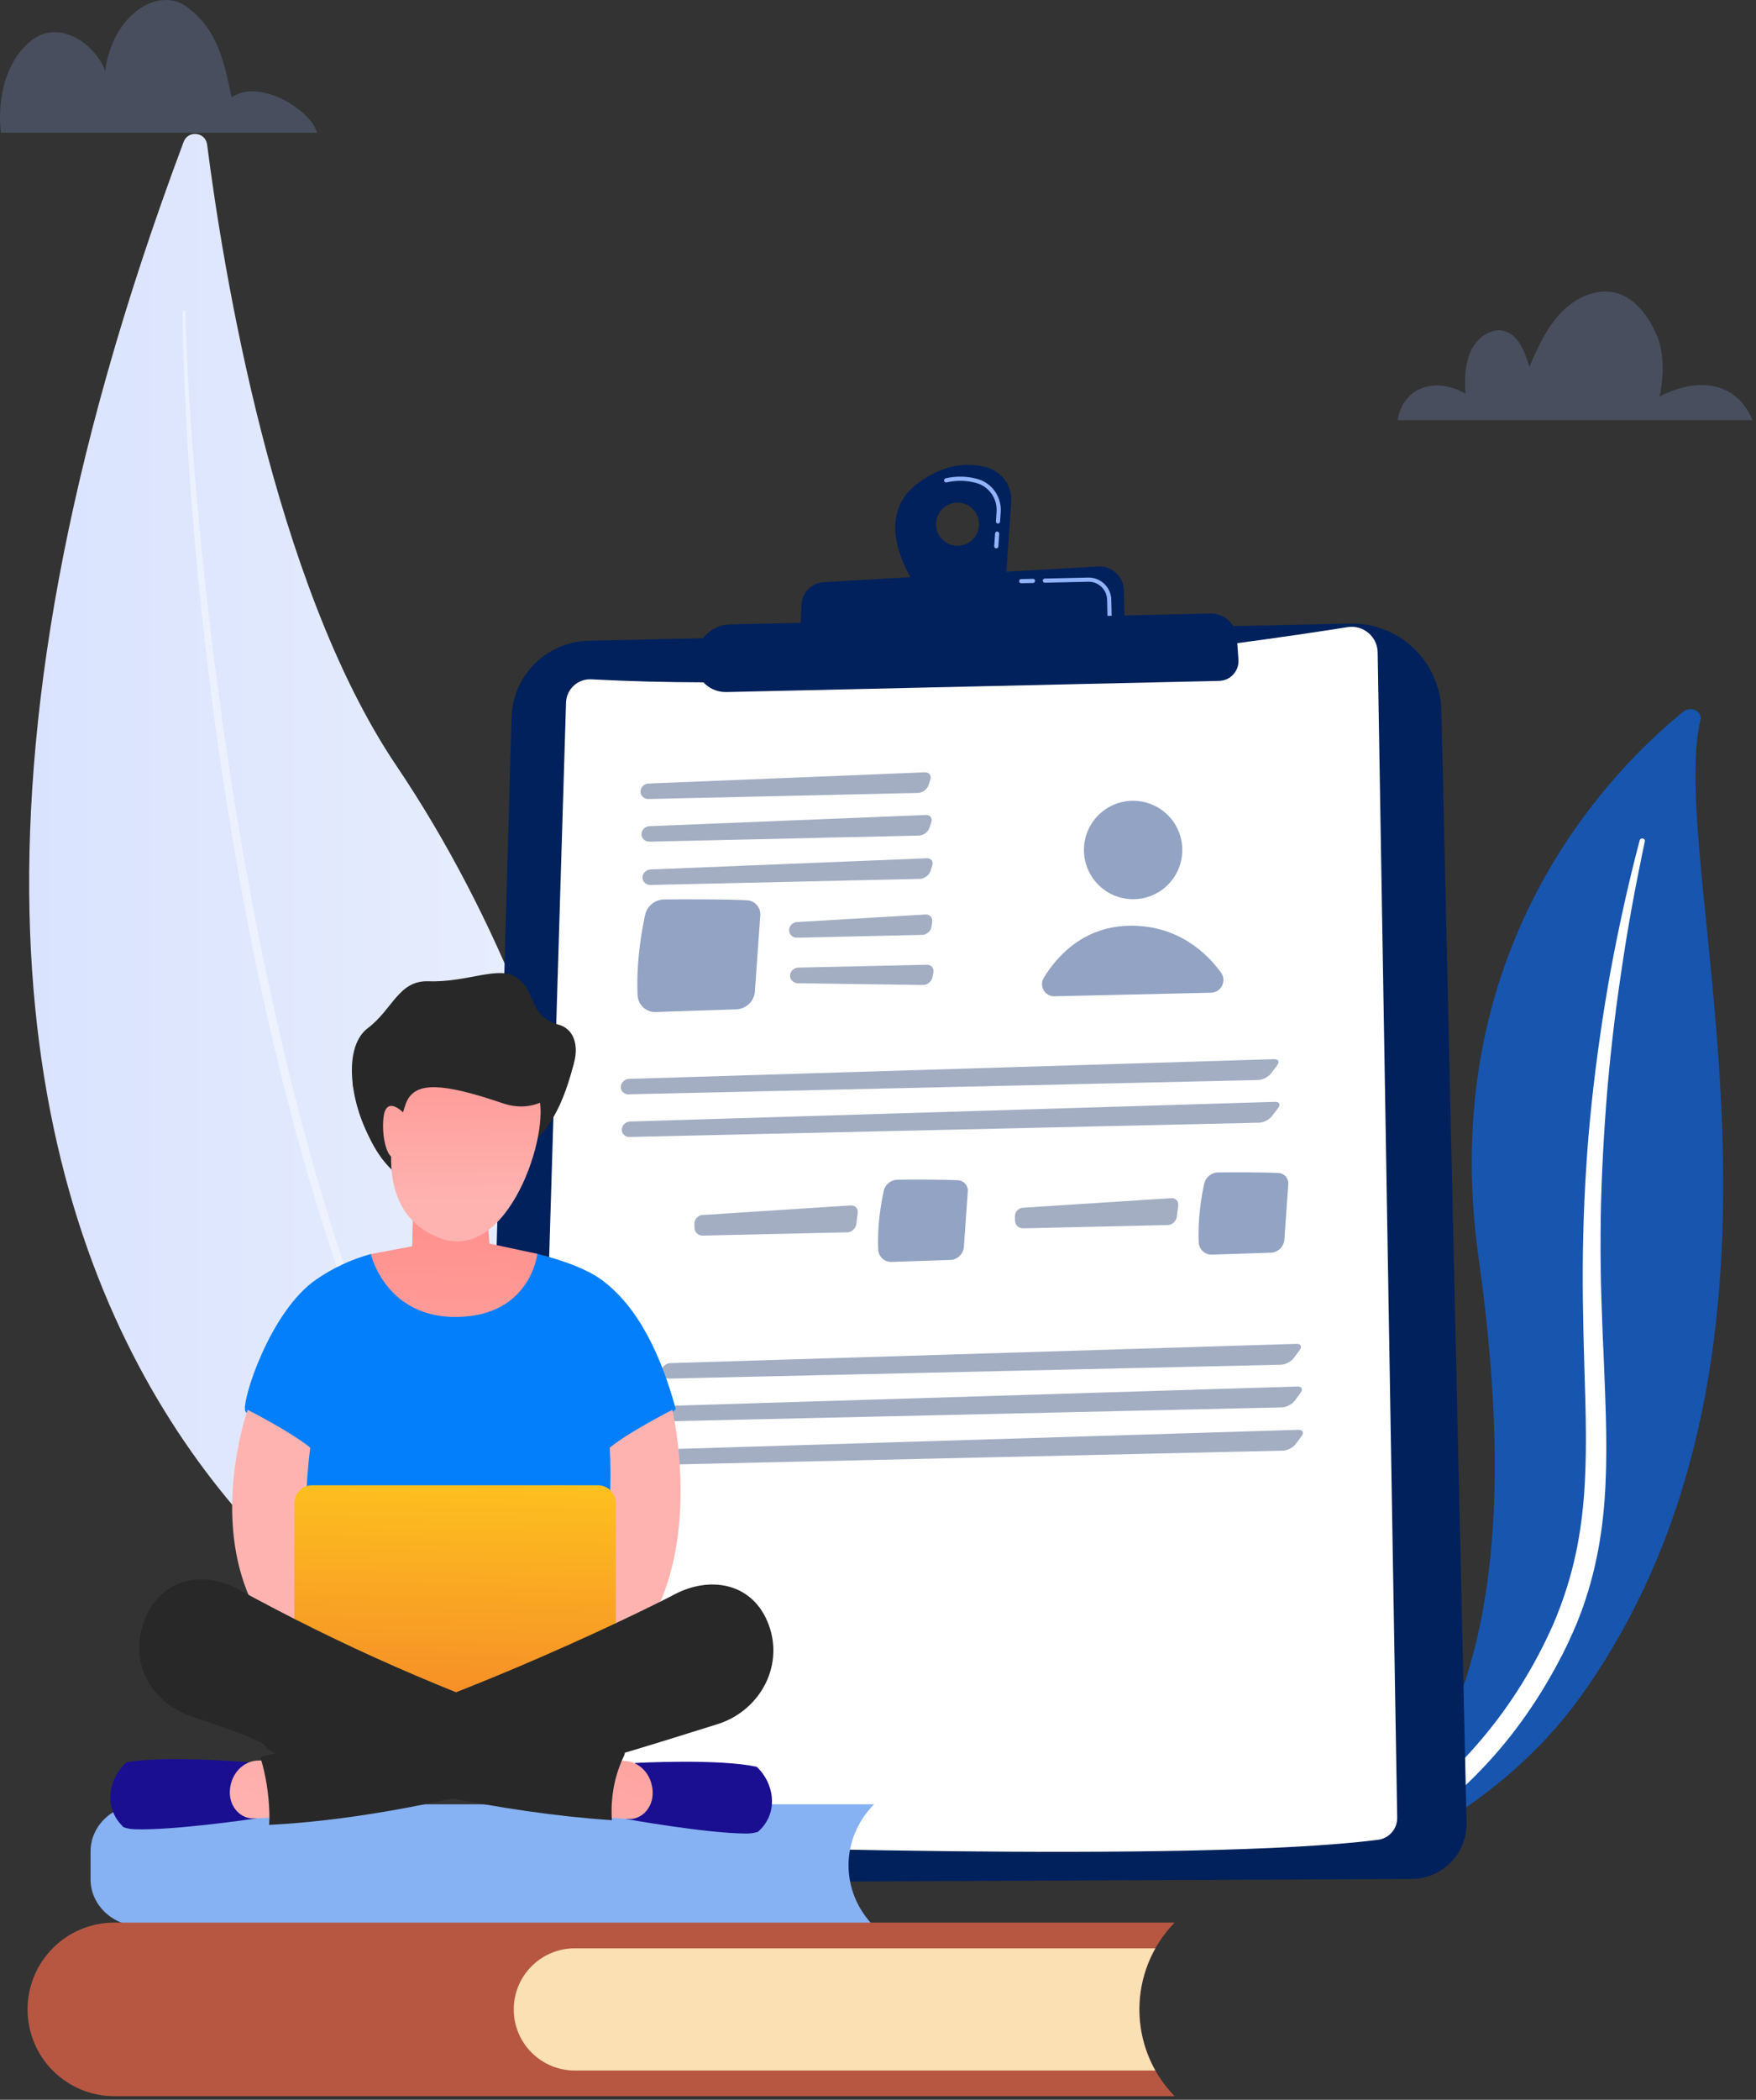<svg width="446" height="533" viewBox="0 0 446 533" fill="none" xmlns="http://www.w3.org/2000/svg">
<rect x="0" y="0" width="446" height="533" fill="#333333" stroke="none"/>
<g opacity="0.45">
<path opacity="0.45" d="M80.514 33.717C79.114 28.027 65.884 19.717 58.814 24.727C56.644 13.887 54.614 7.127 47.524 1.787C40.434 -3.553 28.604 3.427 26.704 18.047C24.804 12.037 15.144 3.937 7.384 10.767C0.204 17.087 -0.516 27.677 0.234 33.707H80.514V33.717Z" fill="#99B8FF"/>
</g>
<g opacity="0.45">
<path opacity="0.45" d="M445.1 106.641C442.91 101.251 438.78 98.361 433.89 97.821C427.73 97.131 421.48 100.671 421.48 100.671C421.48 100.671 423.8 91.771 420.65 84.771C418.51 79.991 415.09 75.501 410.35 74.321C405.44 73.101 400.23 75.491 396.57 79.281C392.91 83.071 390.55 88.091 388.45 93.101C387.36 89.551 385.92 85.571 382.71 84.251C379.39 82.881 375.55 85.241 373.81 88.621C372.07 92.001 371.98 96.081 372.22 99.951C368.37 97.641 363.46 96.961 359.6 99.271C357.13 100.751 355.37 103.651 355 106.651H445.1V106.641Z" fill="#99B8FF"/>
</g>
<path d="M431.896 182.662C432.394 180.54 429.411 179.13 427.583 180.614C409.028 195.66 364.445 240.718 375.557 319.458C389.497 418.25 365.665 454.297 336 476.286C336 476.286 376.74 465.946 402.372 429.368C465.303 339.558 423.035 220.381 431.896 182.662Z" fill="#1755AF"/>
<path d="M417.775 213.52C415.453 224.518 413.384 235.55 411.786 246.631C410.121 257.703 408.844 268.815 407.97 279.943C407.146 291.073 406.565 302.216 406.532 313.364C406.44 324.511 406.903 335.65 407.415 346.829C407.854 358.006 408.368 369.263 407.55 380.599C406.746 391.913 404.363 403.327 399.638 414.025C398.456 416.692 397.214 419.35 395.802 421.917C394.445 424.508 392.955 427.051 391.413 429.567C388.299 434.588 384.794 439.44 380.888 444.045C373.047 453.239 363.592 461.397 353.174 468.299C352.078 469.026 350.507 468.848 349.664 467.901C348.838 466.971 349.024 465.647 350.068 464.912L350.076 464.906C352.556 463.166 355.008 461.403 357.361 459.55C358.554 458.64 359.699 457.687 360.864 456.753C361.986 455.781 363.153 454.847 364.239 453.847C368.662 449.909 372.76 445.71 376.479 441.268C383.957 432.427 389.944 422.574 394.479 412.36C396.681 407.228 398.442 401.968 399.725 396.606C401.007 391.244 401.811 385.79 402.257 380.291C403.149 369.287 402.747 358.141 402.402 346.961C402.074 335.78 401.833 324.542 402.129 313.311C402.259 307.696 402.506 302.085 402.869 296.48C403.033 293.677 403.257 290.877 403.478 288.076C403.729 285.278 403.998 282.481 404.292 279.688C405.496 268.513 407.095 257.374 409.099 246.295C411.164 235.224 413.569 224.206 416.463 213.283C416.546 212.971 416.905 212.775 417.266 212.847C417.615 212.92 417.838 213.218 417.775 213.52Z" fill="white"/>
<path d="M46.643 36.006C47.772 32.994 52.195 33.498 52.603 36.687C56.55 67.519 69.428 148.043 100.675 194.368C151.55 269.797 176.022 383.716 128.924 433.916C128.924 433.918 -76.278 364.045 46.643 36.006Z" fill="url(#paint0_linear)"/>
<path opacity="0.43" d="M47.149 79.229C47.149 79.229 47.143 79.549 47.133 80.172C47.147 80.79 47.147 81.682 47.188 82.894C47.245 85.303 47.398 88.837 47.618 93.334C47.861 97.831 48.173 103.289 48.638 109.545C49.069 115.803 49.699 122.853 50.364 130.543C51.089 138.227 51.895 146.552 52.929 155.336C53.911 164.126 55.151 173.369 56.455 182.928C57.826 192.477 59.291 202.336 61.026 212.316C61.456 214.811 61.886 217.317 62.319 219.828C62.786 222.334 63.256 224.848 63.725 227.365C64.631 232.409 65.692 237.443 66.704 242.485C67.708 247.529 68.889 252.536 69.944 257.549C71.089 262.542 72.25 267.51 73.427 272.434C74.049 274.886 74.67 277.33 75.286 279.761C75.912 282.189 76.49 284.619 77.171 287.004C77.83 289.395 78.483 291.772 79.134 294.133C79.458 295.312 79.783 296.49 80.105 297.661C80.45 298.826 80.795 299.985 81.138 301.14C81.827 303.449 82.511 305.739 83.19 308.008C83.531 309.142 83.87 310.268 84.208 311.391C84.57 312.505 84.931 313.615 85.288 314.716C86 316.924 86.704 319.107 87.4 321.264C87.751 322.341 88.081 323.419 88.44 324.48C88.809 325.537 89.177 326.585 89.54 327.628C90.268 329.713 90.987 331.77 91.695 333.796C92.048 334.81 92.4 335.814 92.749 336.812C93.123 337.799 93.494 338.779 93.862 339.752C95.359 343.629 96.73 347.406 98.181 350.978C99.662 354.539 101.08 357.95 102.431 361.194C103.827 364.42 105.235 367.44 106.512 370.301C107.159 371.727 107.787 373.108 108.391 374.441C109.042 375.753 109.668 377.016 110.27 378.23C111.476 380.66 112.582 382.89 113.582 384.906C114.065 385.922 114.592 386.848 115.069 387.728C115.549 388.607 115.998 389.431 116.416 390.199C117.25 391.735 117.958 393.041 118.534 394.1C119.685 396.22 120.299 397.35 120.299 397.35L120.305 397.362C120.397 397.532 120.333 397.746 120.164 397.838C119.997 397.93 119.789 397.868 119.693 397.705C119.693 397.705 119.052 396.587 117.85 394.49C117.248 393.441 116.508 392.147 115.636 390.627C115.202 389.866 114.735 389.048 114.235 388.177C113.739 387.303 113.196 386.383 112.692 385.371C111.656 383.367 110.507 381.147 109.256 378.734C108.632 377.526 107.981 376.269 107.306 374.963C106.675 373.637 106.022 372.262 105.349 370.844C104.021 367.995 102.543 364.992 101.105 361.772C99.715 358.53 98.257 355.122 96.732 351.566C95.239 347.997 93.823 344.223 92.28 340.348C91.901 339.377 91.517 338.397 91.131 337.41C90.772 336.412 90.409 335.408 90.044 334.394C89.311 332.368 88.571 330.311 87.818 328.226C84.837 319.877 81.976 310.97 79.226 301.699C78.879 300.542 78.53 299.379 78.179 298.212C77.853 297.039 77.522 295.859 77.194 294.678C76.534 292.313 75.869 289.93 75.2 287.534C74.51 285.143 73.919 282.711 73.284 280.277C72.656 277.841 72.027 275.392 71.395 272.933C70.195 268.002 69.016 263.021 67.851 258.018C67.306 255.508 66.759 252.993 66.212 250.477C65.669 247.959 65.112 245.441 64.627 242.909C63.629 237.851 62.58 232.801 61.687 227.743C61.223 225.217 60.76 222.697 60.299 220.183C59.873 217.663 59.448 215.152 59.024 212.65C57.316 202.644 55.878 192.76 54.533 183.189C53.274 173.605 52.144 164.332 51.23 155.519C50.273 146.713 49.542 138.368 48.885 130.667C47.651 115.254 47.022 102.383 46.69 93.373C46.541 88.866 46.445 85.324 46.426 82.906C46.404 81.706 46.418 80.745 46.416 80.117C46.437 79.492 46.449 79.17 46.449 79.17C46.455 78.976 46.618 78.825 46.81 78.833C47.002 78.839 47.151 78.999 47.147 79.188L47.149 79.229Z" fill="white"/>
<path d="M342.843 158.273L149.501 162.655C138.835 162.897 130.228 171.455 129.926 182.119L122.006 462.754C121.77 471.1 128.492 477.983 136.841 477.946L358.528 476.952C366.373 476.916 372.663 470.454 372.485 462.61L366.094 180.494C365.809 167.938 355.4 157.99 342.843 158.273Z" fill="#00215B"/>
<path d="M342.269 159.191C315.947 163.369 225.406 176.5 150.21 172.439C146.78 172.254 143.869 174.915 143.763 178.347L135.178 460.247C135.061 464.112 138.084 467.347 141.948 467.488C173.562 468.641 303.746 472.918 350.011 467.009C352.826 466.65 354.916 464.225 354.869 461.386L349.909 165.608C349.841 161.59 346.238 158.561 342.269 159.191Z" fill="white"/>
<path d="M300.277 216.189C300.514 209.295 295.117 203.515 288.223 203.278C281.329 203.042 275.548 208.439 275.312 215.333C275.075 222.227 280.472 228.007 287.366 228.244C294.26 228.48 300.041 223.084 300.277 216.189Z" fill="#93A3C3"/>
<path d="M307.589 251.989L267.804 252.891C265.366 252.945 263.843 250.286 265.109 248.201C268.37 242.836 275.264 234.908 287.517 234.98C299.326 235.052 306.48 241.909 310.111 246.863C311.652 248.964 310.195 251.929 307.589 251.989Z" fill="#93A3C3"/>
<g opacity="0.6">
<path opacity="0.6" d="M164.703 202.823C163.584 202.848 162.671 201.991 162.679 200.919C162.686 199.846 163.607 198.931 164.727 198.887L234.887 196.046C236.007 196 236.639 196.835 236.29 197.9L235.836 199.289C235.488 200.354 234.286 201.246 233.166 201.272L164.703 202.823Z" fill="#00215B"/>
</g>
<g opacity="0.6">
<path opacity="0.6" d="M235.133 206.875C236.253 206.829 236.885 207.664 236.536 208.729L236.083 210.117C235.734 211.182 234.533 212.075 233.413 212.1L164.951 213.652C163.831 213.677 162.919 212.82 162.927 211.747C162.934 210.675 163.855 209.76 164.975 209.715L235.133 206.875Z" fill="#00215B"/>
</g>
<g opacity="0.6">
<path opacity="0.6" d="M235.383 217.863C236.503 217.817 237.135 218.652 236.786 219.717L236.332 221.105C235.984 222.17 234.782 223.063 233.662 223.089L165.201 224.64C164.081 224.665 163.169 223.808 163.176 222.736C163.184 221.663 164.105 220.748 165.225 220.704L235.383 217.863Z" fill="#00215B"/>
</g>
<path d="M189.727 228.52C184.34 228.229 174.263 228.266 168.717 228.315C166.368 228.336 164.343 229.973 163.843 232.27C162.873 236.73 161.572 244.465 161.943 252.622C162.055 255.065 164.1 256.971 166.544 256.89L186.998 256.206C189.514 256.121 191.559 254.152 191.735 251.641L193.099 232.353C193.241 230.358 191.725 228.628 189.727 228.52Z" fill="#93A3C3"/>
<g opacity="0.6">
<path opacity="0.6" d="M202.465 238.026C201.345 238.051 200.421 237.196 200.412 236.123C200.403 235.051 201.311 234.119 202.431 234.054L235.037 232.138C236.155 232.073 236.934 232.925 236.768 234.033L236.585 235.245C236.418 236.353 235.365 237.28 234.245 237.307L202.465 238.026Z" fill="#00215B"/>
</g>
<g opacity="0.6">
<path opacity="0.6" d="M235.406 244.89C236.526 244.865 237.274 245.746 237.066 246.848L236.839 248.052C236.632 249.154 235.544 250.041 234.425 250.027L202.642 249.585C201.52 249.568 200.629 248.68 200.66 247.607C200.691 246.535 201.632 245.639 202.753 245.614L235.406 244.89Z" fill="#00215B"/>
</g>
<g opacity="0.6">
<path opacity="0.6" d="M159.627 277.778C158.507 277.804 157.627 276.946 157.675 275.872C157.721 274.799 158.676 273.892 159.796 273.858L323.584 268.855C324.704 268.821 325.066 269.523 324.388 270.416L322.815 272.486C322.137 273.379 320.665 274.13 319.544 274.155L159.627 277.778Z" fill="#00215B"/>
</g>
<g opacity="0.6">
<path opacity="0.6" d="M323.829 279.685C324.949 279.651 325.311 280.353 324.633 281.246L323.059 283.316C322.381 284.209 320.91 284.96 319.789 284.985L159.869 288.608C158.75 288.634 157.87 287.776 157.917 286.702C157.963 285.629 158.919 284.722 160.039 284.688L323.829 279.685Z" fill="#00215B"/>
</g>
<path d="M324.748 297.757C320.813 297.545 313.454 297.572 309.404 297.607C307.688 297.622 306.209 298.819 305.844 300.495C305.136 303.752 304.186 309.402 304.456 315.359C304.537 317.143 306.031 318.534 307.817 318.475L322.754 317.975C324.59 317.914 326.086 316.474 326.215 314.641L327.21 300.554C327.314 299.098 326.207 297.836 324.748 297.757Z" fill="#93A3C3"/>
<g opacity="0.6">
<path opacity="0.6" d="M297.475 304.14C298.594 304.067 299.393 304.919 299.252 306.03L298.887 308.9C298.746 310.012 297.714 310.942 296.593 310.967L259.847 311.799C258.727 311.825 257.8 310.929 257.79 309.808L257.78 308.738C257.768 307.617 258.674 306.641 259.792 306.57L297.475 304.14Z" fill="#00215B"/>
</g>
<path d="M243.347 299.601C239.412 299.389 232.054 299.416 228.003 299.452C226.287 299.466 224.808 300.663 224.443 302.339C223.736 305.597 222.785 311.246 223.055 317.203C223.137 318.987 224.63 320.378 226.416 320.319L241.354 319.819C243.192 319.758 244.685 318.318 244.814 316.485L245.809 302.399C245.913 300.944 244.807 299.68 243.347 299.601Z" fill="#93A3C3"/>
<g opacity="0.6">
<path opacity="0.6" d="M216.075 305.985C217.193 305.912 217.993 306.763 217.852 307.874L217.487 310.744C217.346 311.857 216.314 312.787 215.193 312.812L178.447 313.644C177.327 313.669 176.4 312.774 176.39 311.652L176.379 310.583C176.368 309.461 177.274 308.486 178.392 308.414L216.075 305.985Z" fill="#00215B"/>
</g>
<g opacity="0.6">
<path opacity="0.6" d="M170.02 349.939C168.9 349.964 168.019 349.107 168.063 348.033C168.108 346.959 169.06 346.053 170.181 346.018L329.27 341.122C330.39 341.088 330.762 341.797 330.096 342.699L328.594 344.732C327.928 345.634 326.467 346.392 325.347 346.417L170.02 349.939Z" fill="#00215B"/>
</g>
<g opacity="0.6">
<path opacity="0.6" d="M329.516 351.952C330.636 351.918 331.008 352.627 330.342 353.529L328.84 355.563C328.174 356.464 326.713 357.222 325.593 357.248L170.266 360.767C169.146 360.792 168.265 359.935 168.309 358.861C168.354 357.787 169.306 356.881 170.428 356.847L329.516 351.952Z" fill="#00215B"/>
</g>
<g opacity="0.6">
<path opacity="0.6" d="M329.765 362.94C330.885 362.906 331.257 363.615 330.591 364.516L329.09 366.55C328.424 367.452 326.963 368.21 325.843 368.235L170.516 371.754C169.396 371.78 168.515 370.922 168.56 369.849C168.604 368.775 169.557 367.868 170.678 367.834L329.765 362.94Z" fill="#00215B"/>
</g>
<path d="M233.545 150.058L255.437 147.614L256.825 127.451C257.104 123.394 254.492 119.686 250.566 118.624C246.263 117.459 240.188 117.501 233.315 122.517C219.834 132.356 233.545 150.058 233.545 150.058ZM237.735 133.186C237.667 130.165 240.061 127.661 243.08 127.593C246.102 127.525 248.605 129.919 248.674 132.939C248.742 135.96 246.348 138.464 243.328 138.532C240.308 138.6 237.803 136.208 237.735 133.186Z" fill="#00215B"/>
<path d="M253.006 139.198C252.714 139.177 252.494 138.925 252.514 138.633L252.735 135.421C252.754 135.129 253.002 134.908 253.3 134.929C253.592 134.95 253.812 135.202 253.792 135.494L253.571 138.705C253.552 138.981 253.327 139.192 253.055 139.199C253.039 139.199 253.022 139.199 253.006 139.198ZM253.439 132.906C253.147 132.885 252.928 132.633 252.947 132.341L253.114 129.902C253.346 126.54 251.165 123.464 247.931 122.588C245.464 121.921 242.936 121.875 240.418 122.451C240.13 122.514 239.848 122.338 239.785 122.053C239.719 121.768 239.897 121.483 240.182 121.418C242.871 120.803 245.571 120.852 248.208 121.567C251.929 122.574 254.437 126.11 254.172 129.975L254.004 132.413C253.985 132.689 253.76 132.9 253.488 132.907C253.472 132.907 253.456 132.907 253.439 132.906Z" fill="#91B3FA"/>
<path d="M285.673 159.939L285.443 149.822C285.365 146.329 282.406 143.599 278.918 143.797L209.223 147.768C206.13 147.944 203.679 150.444 203.563 153.541L203.199 163.275L285.673 159.939Z" fill="#00215B"/>
<path d="M259.381 148.054L262.38 147.985C262.672 147.979 262.904 147.736 262.898 147.444C262.892 147.152 262.649 146.92 262.356 146.926L259.357 146.995C259.065 147.001 258.834 147.244 258.84 147.536C258.847 147.83 259.089 148.061 259.381 148.054Z" fill="#91B3FA"/>
<path d="M281.825 156.848C282.118 156.842 282.349 156.599 282.343 156.307L282.25 152.215C282.178 149.052 279.547 146.538 276.385 146.609L265.357 146.859C265.065 146.865 264.834 147.108 264.839 147.4C264.845 147.692 265.089 147.924 265.381 147.918L276.409 147.668C278.987 147.611 281.133 149.66 281.191 152.238L281.284 156.33C281.29 156.624 281.533 156.856 281.825 156.848Z" fill="#91B3FA"/>
<path d="M307.444 155.741L185.472 158.502C181.086 158.601 177.408 161.842 176.758 166.18L176.667 166.78C175.956 171.532 179.698 175.778 184.502 175.67L309.638 172.836C312.512 172.77 314.749 170.314 314.546 167.447L314.15 161.852C313.904 158.35 310.952 155.663 307.444 155.741Z" fill="#00215B"/>
<path d="M222 489H35.875C28.765 489 23 483.65 23 477.053V469.947C23 463.35 28.765 458 35.875 458H222C213.486 466.638 213.339 479.837 221.656 488.637L222 489Z" fill="#86B1F2"/>
<path d="M298.333 488.032H29.029C16.859 488.032 7 497.897 7 510.061C7 522.231 16.865 532.091 29.029 532.091H298.333L298.186 531.938C286.387 519.664 286.452 500.24 298.333 488.032Z" fill="#B75742"/>
<path d="M293.45 494.557H145.998C137.431 494.557 130.488 501.5 130.488 510.068C130.488 518.635 137.431 525.578 145.998 525.578H293.444C288.027 515.97 288.032 504.154 293.45 494.557Z" fill="#FAE0B2"/>
<path d="M100.506 266.606C100.337 266.933 89.546 274.868 89.546 274.868C89.546 274.868 91.928 291.916 101.607 298.647C112.246 306.048 127.272 292.548 127.272 292.548C127.272 292.548 139.229 295.393 145.589 270.503C147.05 264.791 138.63 264.311 128.465 265.363C115.352 266.72 100.506 266.606 100.506 266.606Z" fill="#282828"/>
<path d="M80.341 324.764C84.565 321.859 89.231 319.673 94.179 318.327C96.038 317.82 106.071 320.736 112.273 320.594C120.786 320.398 129.457 316.523 136.477 318.273C143.448 320.011 149.154 322.279 152.451 324.622C162.316 331.636 168.104 344.716 171.63 357.671C164.948 364.527 156.539 367.579 156.539 367.579L154.985 430.555L117.751 449.608L75.251 428.271L76.772 366.729C76.772 366.729 63.277 360.445 62.285 358.156C61.294 355.873 68.433 332.955 80.341 324.764Z" fill="#037FFB"/>
<path d="M62.912 357.884C62.912 357.884 44.829 408.024 86.07 428.631C94.632 427.492 91.34 413.273 91.34 413.273C91.34 413.273 73.42 409.305 78.799 367.481C73.845 363.405 62.912 357.884 62.912 357.884Z" fill="url(#paint1_linear)"/>
<path d="M170.758 357.884C170.758 357.884 183.201 410.226 147.601 428.631C139.039 427.492 142.331 413.273 142.331 413.273C142.331 413.273 156.773 406.16 154.871 367.481C159.825 363.405 170.758 357.884 170.758 357.884Z" fill="url(#paint2_linear)"/>
<path d="M151.868 432.151H79.301C76.805 432.151 74.761 430.108 74.761 427.612V381.553C74.761 379.057 76.805 377.013 79.301 377.013H151.874C154.37 377.013 156.414 379.057 156.414 381.553V427.612C156.414 430.108 154.37 432.151 151.868 432.151Z" fill="url(#paint3_linear)"/>
<path d="M192.225 448.502C182.879 446.354 161.28 447.51 161.28 447.51L160.403 449.891L158.947 461.718C158.947 461.718 179.516 465.424 189.653 465.419C190.689 465.419 191.631 465.26 192.498 464.993C192.809 464.715 193.108 464.427 193.397 464.116C197.703 459.413 196.46 452.513 192.225 448.502Z" fill="url(#paint4_linear)"/>
<path d="M155.078 446.845L158.735 447.003C160.702 447.085 162.55 448.044 163.874 449.657C165.193 451.271 165.875 453.407 165.76 455.587C165.667 457.32 164.954 458.944 163.782 460.1C162.605 461.25 161.068 461.838 159.503 461.724L153.906 461.326L155.078 446.845Z" fill="url(#paint5_linear)"/>
<path d="M32.103 447.363C41.499 445.504 63.059 447.319 63.059 447.319L63.877 449.723L65.038 461.587C65.038 461.587 44.382 464.661 34.25 464.34C33.215 464.307 32.272 464.122 31.416 463.827C31.116 463.539 30.817 463.244 30.539 462.923C26.359 458.105 27.77 451.243 32.103 447.363Z" fill="url(#paint6_linear)"/>
<path d="M69.278 446.845L65.616 446.889C63.648 446.911 61.773 447.815 60.411 449.385C59.048 450.96 58.318 453.075 58.378 455.255C58.427 456.993 59.097 458.639 60.242 459.827C61.386 461.015 62.912 461.648 64.477 461.582L70.079 461.353L69.278 446.845Z" fill="url(#paint7_linear)"/>
<path d="M194.842 411.431C190.601 401.676 180.241 400.095 171.417 404.657C171.265 404.858 115.391 433.493 66.122 446.045C67.534 450.568 68.258 455.381 68.416 460.106C68.444 461.158 68.427 462.199 68.368 463.223C106.153 461.283 147.159 448.682 182.394 437.608C193.321 434.082 199.54 422.244 194.842 411.431Z" fill="#282828"/>
<path d="M155.345 460.847C155.198 455.397 156.255 450.323 158.522 445.625C158.588 445.412 158.664 445.205 158.735 444.993C155.923 444.121 152.288 442.938 147.513 441.319C112.524 429.346 85.835 417.257 60.361 403.338C50.464 397.931 39.215 401.556 36.043 413.262C33.215 423.716 39.428 432.643 48.851 435.777C77.049 445.162 62.367 442.551 71.578 445.516C96.31 453.162 127.086 460.133 155.405 462.035C155.383 461.637 155.361 461.239 155.345 460.847Z" fill="#282828"/>
<path d="M94.179 318.327C94.179 318.327 97.939 334.634 116.208 334.296C134.815 333.958 136.471 318.272 136.471 318.272L124.318 315.673L123.304 302.129L105.019 303.486L104.681 316.354L94.179 318.327Z" fill="url(#paint8_linear)"/>
<path d="M107.586 263.762C107.586 263.762 86.636 304.348 111.489 314.197C129.022 321.14 140.014 287.246 136.733 278.063C131.665 263.865 128.324 265.549 128.324 265.549L107.586 263.762Z" fill="url(#paint9_linear)"/>
<path d="M141.774 260.066C152.124 262.911 143.279 285.36 127.697 280.052C112.115 274.743 105.989 274.82 103.559 279.098C101.128 283.376 100.61 298.576 95.34 291.061C89.563 282.826 86.342 266.296 93.427 260.971C99.754 256.208 101.231 248.828 108.829 249.079C118.906 249.417 126.7 244.953 131.25 248.174C136.472 251.875 134.161 257.973 141.774 260.066Z" fill="#282828"/>
<path d="M102.599 282.591C102.599 282.591 98.13 277.784 97.416 283.578C96.703 289.371 98.997 296.838 101.689 292.745C104.382 288.652 102.599 282.591 102.599 282.591Z" fill="url(#paint10_linear)"/>
<defs>
<linearGradient id="paint0_linear" x1="7.412" y1="233.959" x2="154.099" y2="233.959" gradientUnits="userSpaceOnUse">
<stop stop-color="#DAE3FE"/>
<stop offset="1" stop-color="#E9EFFD"/>
</linearGradient>
<linearGradient id="paint1_linear" x1="91.247" y1="267.653" x2="82.889" y2="337.304" gradientUnits="userSpaceOnUse">
<stop stop-color="#FF928E"/>
<stop offset="1" stop-color="#FEB3B1"/>
</linearGradient>
<linearGradient id="paint2_linear" x1="91.927" y1="-148.331" x2="100.285" y2="-78.68" gradientUnits="userSpaceOnUse">
<stop stop-color="#FF928E"/>
<stop offset="1" stop-color="#FEB3B1"/>
</linearGradient>
<linearGradient id="paint3_linear" x1="116.523" y1="366.562" x2="112.851" y2="515.255" gradientUnits="userSpaceOnUse">
<stop stop-color="#FFC91D"/>
<stop offset="1" stop-color="#EA4335"/>
</linearGradient>
<linearGradient id="paint4_linear" x1="190.803" y1="356.544" x2="181.888" y2="425.637" gradientUnits="userSpaceOnUse">
<stop stop-color="#09005D"/>
<stop offset="1" stop-color="#1A0F91"/>
</linearGradient>
<linearGradient id="paint5_linear" x1="184.517" y1="386.408" x2="143.7" y2="496.965" gradientUnits="userSpaceOnUse">
<stop stop-color="#FF928E"/>
<stop offset="1" stop-color="#FEB3B1"/>
</linearGradient>
<linearGradient id="paint6_linear" x1="58.698" y1="375.396" x2="52.012" y2="421.086" gradientUnits="userSpaceOnUse">
<stop stop-color="#09005D"/>
<stop offset="1" stop-color="#1A0F91"/>
</linearGradient>
<linearGradient id="paint7_linear" x1="102.739" y1="353.091" x2="61.901" y2="463.707" gradientUnits="userSpaceOnUse">
<stop stop-color="#FF928E"/>
<stop offset="1" stop-color="#FEB3B1"/>
</linearGradient>
<linearGradient id="paint8_linear" x1="115.487" y1="314.199" x2="112.701" y2="384.964" gradientUnits="userSpaceOnUse">
<stop stop-color="#FF928E"/>
<stop offset="1" stop-color="#FEB3B1"/>
</linearGradient>
<linearGradient id="paint9_linear" x1="117.976" y1="261.289" x2="118.534" y2="304.751" gradientUnits="userSpaceOnUse">
<stop stop-color="#FF928E"/>
<stop offset="1" stop-color="#FEB3B1"/>
</linearGradient>
<linearGradient id="paint10_linear" x1="99.913" y1="261.52" x2="100.47" y2="304.982" gradientUnits="userSpaceOnUse">
<stop stop-color="#FF928E"/>
<stop offset="1" stop-color="#FEB3B1"/>
</linearGradient>
</defs>
</svg>
